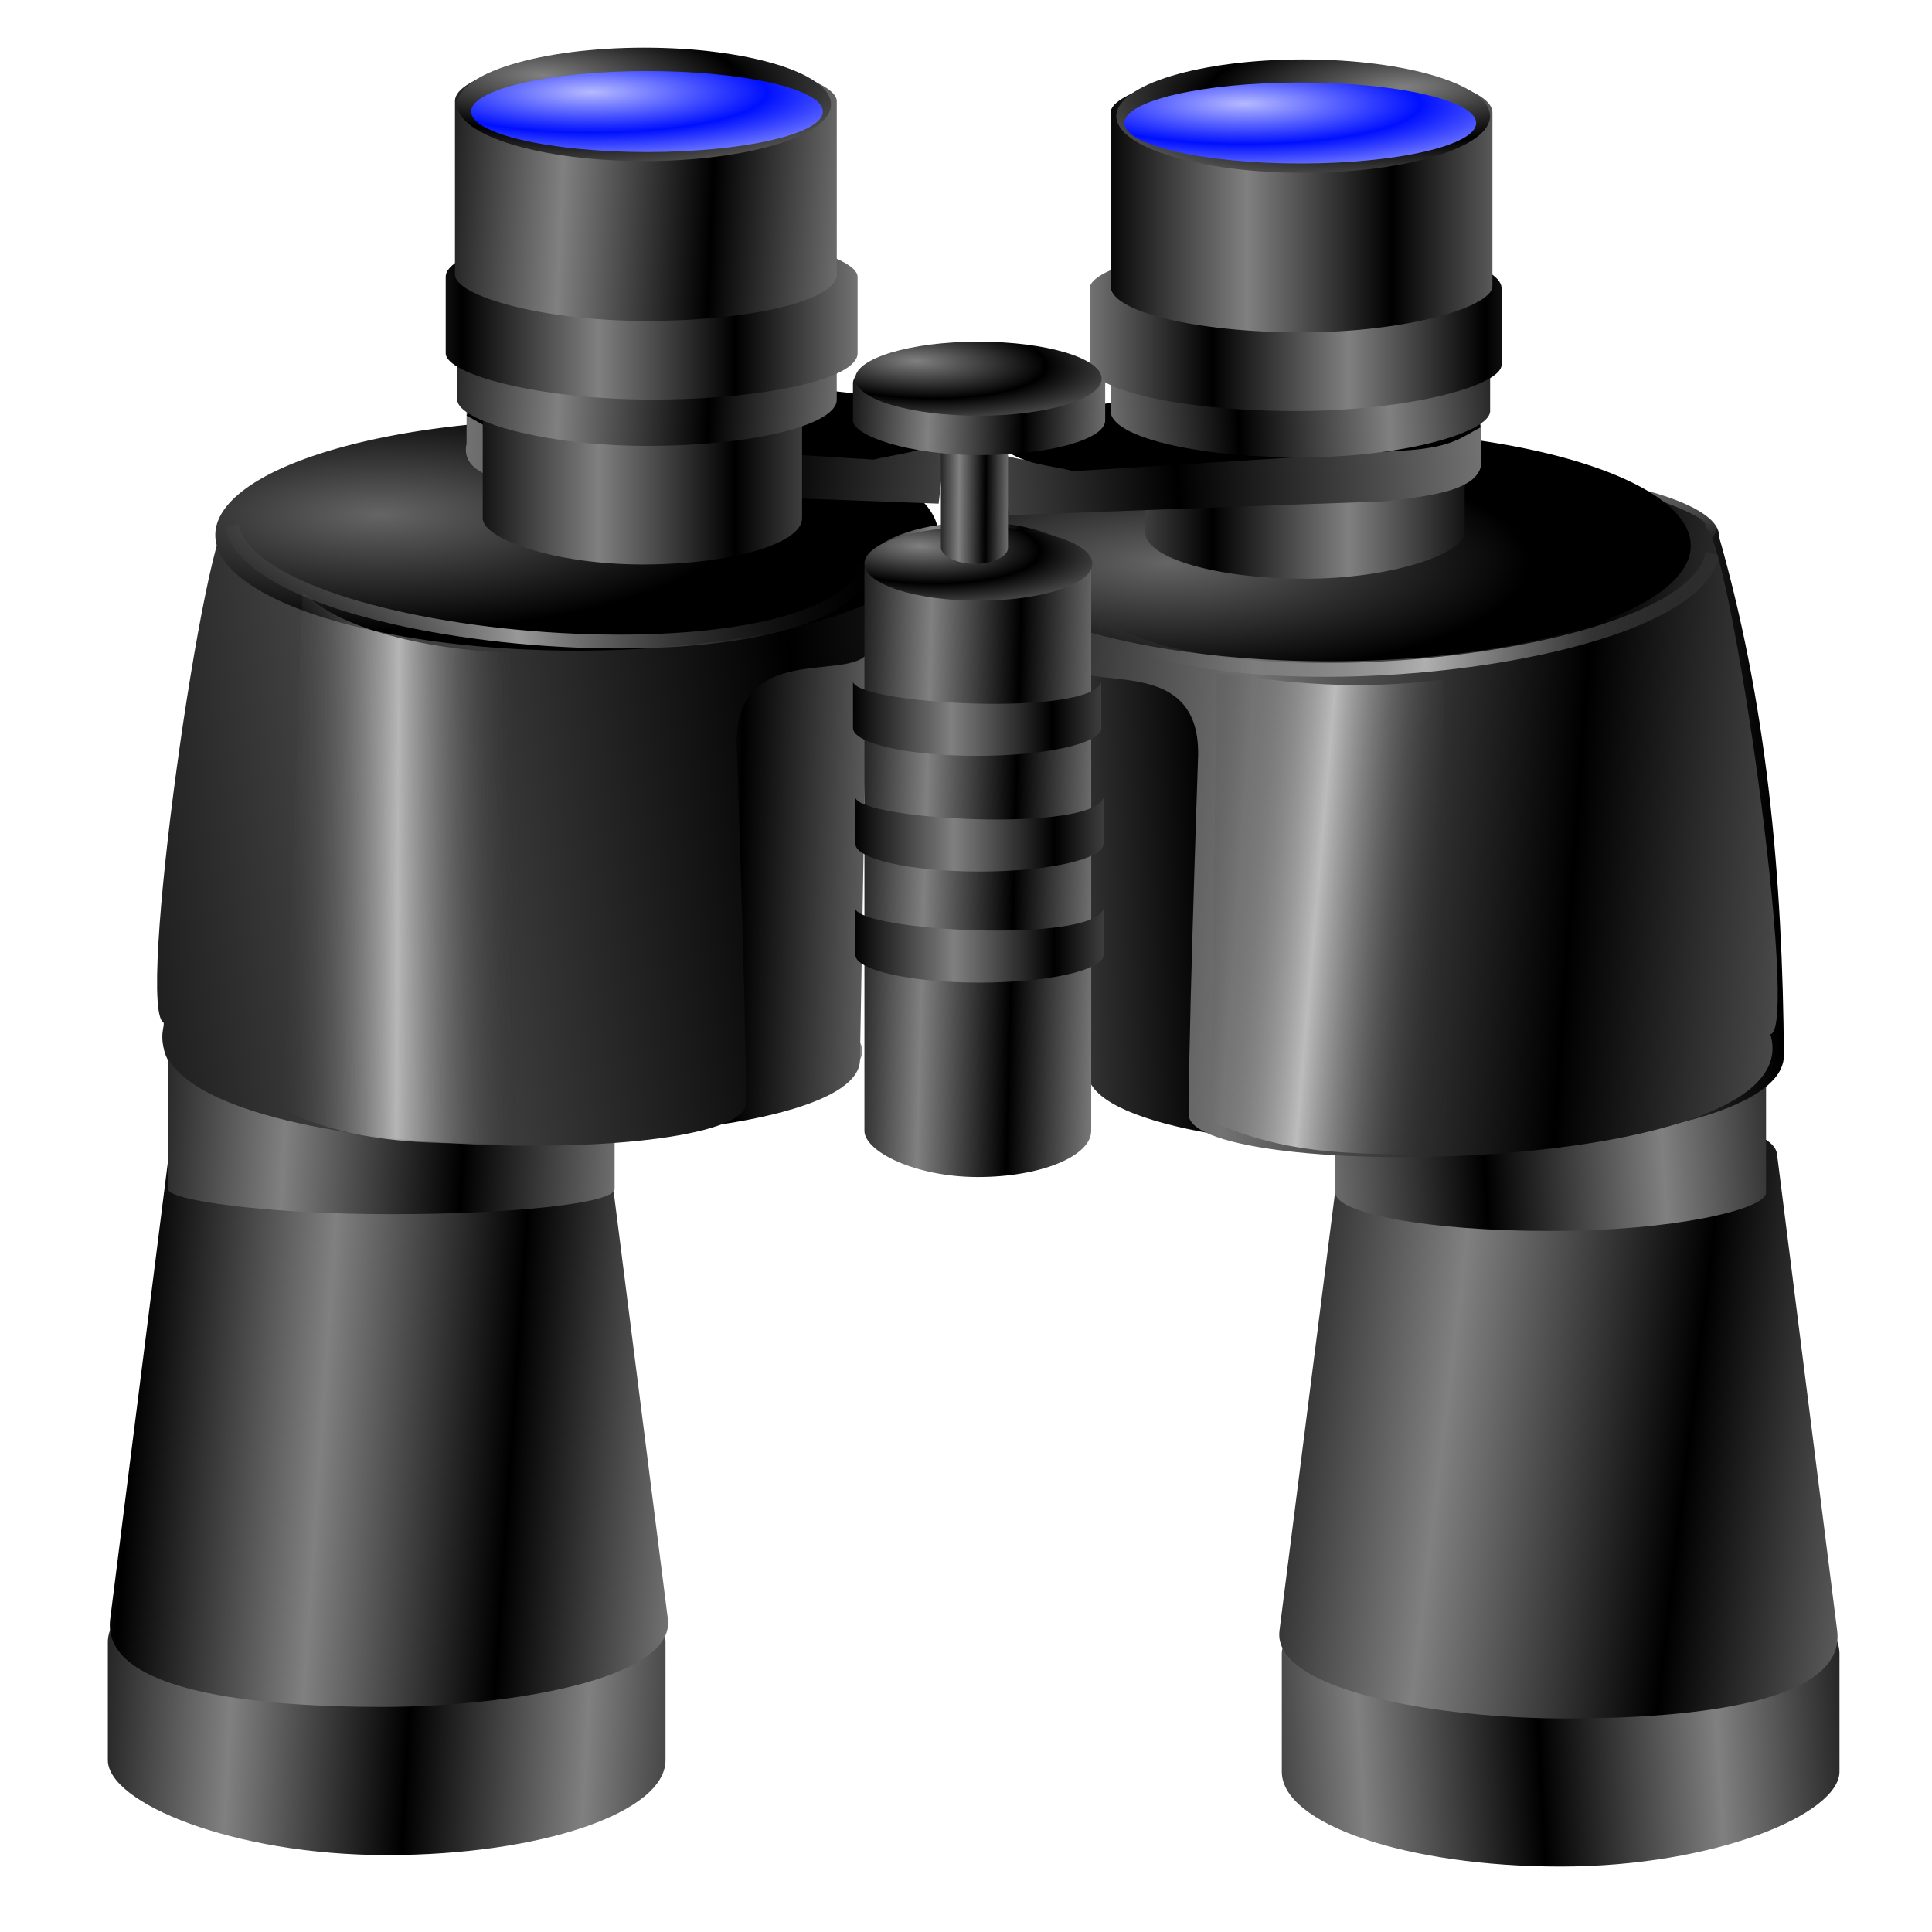 <?xml version="1.0" encoding="UTF-8" standalone="no"?>
<svg
   xmlns:dc="http://purl.org/dc/elements/1.1/"
   xmlns:cc="http://creativecommons.org/ns#"
   xmlns:rdf="http://www.w3.org/1999/02/22-rdf-syntax-ns#"
   xmlns:svg="http://www.w3.org/2000/svg"
   xmlns="http://www.w3.org/2000/svg"
   xmlns:xlink="http://www.w3.org/1999/xlink"
   xmlns:sodipodi="http://sodipodi.sourceforge.net/DTD/sodipodi-0.dtd"
   xmlns:inkscape="http://www.inkscape.org/namespaces/inkscape"
   sodipodi:docname="system-search.svg"
   inkscape:version="1.0 (4035a4f, 2020-05-01)"
   id="svg8"
   version="1.1"
   viewBox="0 0 67.469 67.469"
   height="255"
   width="255">
  <defs
     id="defs2">
    <linearGradient
       id="linearGradient931"
       inkscape:collect="always">
      <stop
         id="stop927"
         offset="0"
         style="stop-color:#656565;stop-opacity:1" />
      <stop
         id="stop929"
         offset="1"
         style="stop-color:#000000;stop-opacity:1" />
    </linearGradient>
    <linearGradient
       inkscape:collect="always"
       id="linearGradient940">
      <stop
         id="stop936"
         stop-color="#ffffff"
         stop-opacity="0.599" />
      <stop
         offset="1"
         id="stop938"
         stop-color="#202020"
         stop-opacity="0" />
    </linearGradient>
    <linearGradient
       inkscape:collect="always"
       id="linearGradient934">
      <stop
         id="stop930"
         stop-color="#000000"
         stop-opacity="1" />
      <stop
         offset="1"
         id="stop932"
         stop-color="#4c4c4c"
         stop-opacity="1" />
    </linearGradient>
    <linearGradient
       id="linearGradient967"
       inkscape:collect="always">
      <stop
         stop-opacity="1"
         stop-color="#b6baff"
         id="stop963" />
      <stop
         stop-opacity="1"
         stop-color="#0010ff"
         id="stop965"
         offset="1" />
    </linearGradient>
    <linearGradient
       id="linearGradient841"
       inkscape:collect="always">
      <stop
         stop-opacity="1"
         stop-color="#808080"
         id="stop837" />
      <stop
         stop-opacity="1"
         stop-color="#000000"
         id="stop839"
         offset="1" />
    </linearGradient>
    <linearGradient
       id="linearGradient833"
       inkscape:collect="always">
      <stop
         stop-opacity="1"
         stop-color="#000000"
         id="stop829" />
      <stop
         stop-opacity="1"
         stop-color="#727272"
         id="stop831"
         offset="1" />
    </linearGradient>
    <clipPath
       id="clipPath2059"
       clipPathUnits="userSpaceOnUse">
      <path
         stroke-miterlimit="4"
         stroke-width="0.048"
         stroke-linecap="butt"
         fill-opacity="1"
         stroke-linejoin="miter"
         stroke="none"
         fill-rule="evenodd"
         fill="#ffffff"
         stroke-opacity="1"
         stroke-dasharray="none"
         inkscape:connector-curvature="0"
         sodipodi:nodetypes="csscsscccccccs"
         id="path2061"
         d="m -10.1,231.685 c 3.559,2.506 4.832,-0.585 2.965,-3.064 -3.182,-4.225 -6.444,-9.84 -12.355,-15.913 -2.595,-2.669 -11.861,-7.808 -11.861,-7.808 0,0 -0.115,-2.188 -0.099,-3.064 0.011,-0.582 -0.566,-0.564 -0.89,-0.297 -0.782,0.645 -2.471,2.57 -2.471,2.57 l -1.68,-0.099 -1.087,-1.581 c -0.297,-0.411 -0.636,-0.346 -0.89,0 -0.545,1.85 -0.879,3.885 -3.459,3.954 l 4.448,3.954 c 7.766,1.553 15.579,5.585 20.262,14.332 0,0 4.526,5.194 7.116,7.018 z" />
    </clipPath>
    <clipPath
       clipPathUnits="userSpaceOnUse"
       id="clipPath2059-5">
      <path
         d="m -10.1,231.685 c 3.559,2.506 4.832,-0.585 2.965,-3.064 -3.182,-4.225 -6.444,-9.84 -12.355,-15.913 -2.595,-2.669 -11.861,-7.808 -11.861,-7.808 0,0 -0.115,-2.188 -0.099,-3.064 0.011,-0.582 -0.566,-0.564 -0.89,-0.297 -0.782,0.645 -2.471,2.57 -2.471,2.57 l -1.68,-0.099 -1.087,-1.581 c -0.297,-0.411 -0.636,-0.346 -0.89,0 -0.545,1.85 -0.879,3.885 -3.459,3.954 l 4.448,3.954 c 7.766,1.553 15.579,5.585 20.262,14.332 0,0 4.526,5.194 7.116,7.018 z"
         id="path2061-3"
         sodipodi:nodetypes="csscsscccccccs"
         inkscape:connector-curvature="0"
         stroke-dasharray="none"
         stroke-opacity="1"
         fill="#ffffff"
         fill-rule="evenodd"
         stroke="none"
         stroke-linejoin="miter"
         fill-opacity="1"
         stroke-linecap="butt"
         stroke-width="0.048"
         stroke-miterlimit="4" />
    </clipPath>
    <clipPath
       id="clipPath">
      <path
         d="m -515.73,435.564 v 5.838 c 0,9.743 -7.844,17.587 -17.587,17.587 h -135.051 c -9.743,0 -17.587,-7.844 -17.587,-17.587 v -5.838 z"
         id="rect5264"
         inkscape:connector-curvature="0"
         sodipodi:nodetypes="csssscc"
         fill="#1b1b1b"
         stroke="none"
         fill-opacity="0.95" />
    </clipPath>
    <clipPath
       id="clipPath2059-7"
       clipPathUnits="userSpaceOnUse">
      <path
         stroke-miterlimit="4"
         stroke-width="0.048"
         stroke-linecap="butt"
         fill-opacity="1"
         stroke-linejoin="miter"
         stroke="none"
         fill-rule="evenodd"
         fill="#ffffff"
         stroke-opacity="1"
         stroke-dasharray="none"
         inkscape:connector-curvature="0"
         sodipodi:nodetypes="csscsscccccccs"
         id="path2061-5"
         d="m -10.1,231.685 c 3.559,2.506 4.832,-0.585 2.965,-3.064 -3.182,-4.225 -6.444,-9.84 -12.355,-15.913 -2.595,-2.669 -11.861,-7.808 -11.861,-7.808 0,0 -0.115,-2.188 -0.099,-3.064 0.011,-0.582 -0.566,-0.564 -0.89,-0.297 -0.782,0.645 -2.471,2.57 -2.471,2.57 l -1.68,-0.099 -1.087,-1.581 c -0.297,-0.411 -0.636,-0.346 -0.89,0 -0.545,1.85 -0.879,3.885 -3.459,3.954 l 4.448,3.954 c 7.766,1.553 15.579,5.585 20.262,14.332 0,0 4.526,5.194 7.116,7.018 z" />
    </clipPath>
    <clipPath
       id="clipPath1162"
       clipPathUnits="userSpaceOnUse">
      <path
         id="path1164"
         d="m -65.65,239.846 c -9.358,0 -16.952,7.594 -16.952,16.952 0,9.358 7.594,16.941 16.952,16.941 0.292,0 0.579,-0.008 0.868,-0.022 2.123,-0.108 4.148,-0.606 5.995,-1.424 l 2.67,3.971 c -0.226,0.495 -0.245,0.964 -0.011,1.313 l 15.673,23.326 c 0.495,0.737 1.944,0.632 3.248,-0.245 1.304,-0.876 1.964,-2.177 1.468,-2.914 L -51.423,274.417 c -0.233,-0.347 -0.683,-0.499 -1.224,-0.478 l -2.558,-3.804 c 3.96,-3.1 6.507,-7.92 6.507,-13.337 0,-9.358 -7.594,-16.952 -16.952,-16.952 z m 0,2.581 c 7.929,0 14.371,6.442 14.371,14.371 0,7.929 -6.442,14.36 -14.371,14.36 -7.929,0 -14.349,-6.431 -14.349,-14.36 0,-0.248 -0.001,-0.489 0.011,-0.734 0.384,-7.586 6.657,-13.637 14.338,-13.637 z"
         inkscape:connector-curvature="0"
         stroke-dasharray="none"
         stroke-opacity="1"
         fill="#000000"
         stroke="none"
         stroke-linejoin="round"
         fill-opacity="0.347"
         stroke-linecap="round"
         stroke-width="0.071"
         stroke-miterlimit="4" />
    </clipPath>
    <linearGradient
       gradientTransform="matrix(1.071,0,0,1.071,25.02,-19.669)"
       spreadMethod="reflect"
       gradientUnits="userSpaceOnUse"
       y2="257.54"
       x2="5.918"
       y1="257.41"
       x1="0.849"
       id="linearGradient835"
       xlink:href="#linearGradient833"
       inkscape:collect="always" />
    <radialGradient
       spreadMethod="reflect"
       gradientUnits="userSpaceOnUse"
       gradientTransform="matrix(1.125,0.031,-0.006,0.238,27.413,188.772)"
       r="10.528"
       fy="244.36"
       fx="-11.173"
       cy="244.36"
       cx="-11.173"
       id="radialGradient843"
       xlink:href="#linearGradient841"
       inkscape:collect="always" />
    <linearGradient
       gradientTransform="matrix(1.071,0,0,1.071,2.151,-19.911)"
       spreadMethod="reflect"
       gradientUnits="userSpaceOnUse"
       y2="248.25"
       x2="21.961"
       y1="248.25"
       x1="17.509"
       id="linearGradient853"
       xlink:href="#linearGradient841"
       inkscape:collect="always" />
    <linearGradient
       spreadMethod="reflect"
       y2="248.47"
       x2="21.13"
       y1="248.25"
       x1="16.226"
       gradientTransform="matrix(1.071,0,0,1.071,2.151,-23.063)"
       gradientUnits="userSpaceOnUse"
       id="linearGradient857"
       xlink:href="#linearGradient841"
       inkscape:collect="always" />
    <linearGradient
       spreadMethod="reflect"
       y2="248.25"
       x2="21.961"
       y1="248.25"
       x1="17.509"
       gradientTransform="matrix(1.071,0,0,1.071,2.151,-25.003)"
       gradientUnits="userSpaceOnUse"
       id="linearGradient861"
       xlink:href="#linearGradient841"
       inkscape:collect="always" />
    <linearGradient
       spreadMethod="reflect"
       y2="248.47"
       x2="21.13"
       y1="248.25"
       x1="16.226"
       gradientTransform="matrix(1.071,0,0,1.071,2.151,-27.427)"
       gradientUnits="userSpaceOnUse"
       id="linearGradient865"
       xlink:href="#linearGradient841"
       inkscape:collect="always" />
    <radialGradient
       spreadMethod="reflect"
       r="10.528"
       fy="244.36"
       fx="-11.173"
       cy="244.36"
       cx="-11.173"
       gradientTransform="matrix(0.651,0.024,-0.004,0.188,27.224,186.491)"
       gradientUnits="userSpaceOnUse"
       id="radialGradient869"
       xlink:href="#linearGradient841"
       inkscape:collect="always" />
    <linearGradient
       spreadMethod="reflect"
       y2="248.47"
       x2="21.13"
       y1="248.25"
       x1="16.226"
       gradientTransform="matrix(1.272,0,0,1.071,-10.693,3.2)"
       gradientUnits="userSpaceOnUse"
       id="linearGradient873"
       xlink:href="#linearGradient841"
       inkscape:collect="always" />
    <linearGradient
       spreadMethod="reflect"
       y2="248.7"
       x2="23.04"
       y1="248.4"
       x1="17.814"
       gradientTransform="matrix(1.272,0,0,1.071,-10.936,6.271)"
       gradientUnits="userSpaceOnUse"
       id="linearGradient877"
       xlink:href="#linearGradient841"
       inkscape:collect="always" />
    <linearGradient
       spreadMethod="reflect"
       y2="248.47"
       x2="21.13"
       y1="248.25"
       x1="16.226"
       gradientTransform="matrix(1.272,0,0,1.071,-12.552,22.595)"
       gradientUnits="userSpaceOnUse"
       id="linearGradient882"
       xlink:href="#linearGradient841"
       inkscape:collect="always" />
    <linearGradient
       gradientTransform="matrix(-1.071,0,0,1.071,42.557,-19.184)"
       spreadMethod="reflect"
       gradientUnits="userSpaceOnUse"
       y2="246.74"
       x2="24.551"
       y1="247.42"
       x1="14.619"
       id="linearGradient892"
       xlink:href="#linearGradient833"
       inkscape:collect="always" />
    <radialGradient
       spreadMethod="reflect"
       gradientUnits="userSpaceOnUse"
       gradientTransform="matrix(1.122,0,0,0.258,25.433,172.35)"
       r="5.471"
       fy="234.1"
       fx="-4.264"
       cy="234.1"
       cx="-4.264"
       id="radialGradient969"
       xlink:href="#linearGradient967"
       inkscape:collect="always" />
    <linearGradient
       spreadMethod="reflect"
       y2="248.47"
       x2="21.13"
       y1="248.25"
       x1="16.226"
       gradientTransform="matrix(0.679,0,0,1.071,21.429,-22.74)"
       gradientUnits="userSpaceOnUse"
       id="linearGradient986"
       xlink:href="#linearGradient841"
       inkscape:collect="always" />
    <radialGradient
       spreadMethod="reflect"
       r="10.528"
       fy="244.36"
       fx="-11.173"
       cy="244.36"
       cx="-11.173"
       gradientTransform="matrix(0.429,0.016,-0.002,0.123,37.291,212.265)"
       gradientUnits="userSpaceOnUse"
       id="radialGradient990"
       xlink:href="#linearGradient841"
       inkscape:collect="always" />
    <linearGradient
       spreadMethod="reflect"
       y2="248.47"
       x2="21.13"
       y1="248.25"
       x1="16.226"
       gradientTransform="matrix(0.636,0,0,1.071,22.032,-8.275)"
       gradientUnits="userSpaceOnUse"
       id="linearGradient994"
       xlink:href="#linearGradient841"
       inkscape:collect="always" />
    <linearGradient
       spreadMethod="reflect"
       y2="248.25"
       x2="23.339"
       y1="248.25"
       x1="17.884"
       gradientTransform="matrix(0.645,0,0,0.645,21.702,94.1)"
       gradientUnits="userSpaceOnUse"
       id="linearGradient998"
       xlink:href="#linearGradient841"
       inkscape:collect="always" />
    <linearGradient
       spreadMethod="reflect"
       y2="248.25"
       x2="23.339"
       y1="248.25"
       x1="17.884"
       gradientTransform="matrix(0.645,0,0,0.645,21.783,98.141)"
       gradientUnits="userSpaceOnUse"
       id="linearGradient1003"
       xlink:href="#linearGradient841"
       inkscape:collect="always" />
    <linearGradient
       spreadMethod="reflect"
       y2="248.25"
       x2="23.339"
       y1="248.25"
       x1="17.884"
       gradientTransform="matrix(0.645,0,0,0.645,21.783,102.02)"
       gradientUnits="userSpaceOnUse"
       id="linearGradient1007"
       xlink:href="#linearGradient841"
       inkscape:collect="always" />
    <linearGradient
       spreadMethod="reflect"
       y2="248.47"
       x2="21.13"
       y1="248.25"
       x1="16.226"
       gradientTransform="matrix(0.188,0,0,1.071,30.444,-18.942)"
       gradientUnits="userSpaceOnUse"
       id="linearGradient1011"
       xlink:href="#linearGradient841"
       inkscape:collect="always" />
    <radialGradient
       spreadMethod="reflect"
       r="10.528"
       fy="244.36"
       fx="-11.173"
       cy="244.36"
       cx="-11.173"
       gradientTransform="matrix(0.397,0.016,-0.002,0.123,37.056,218.73)"
       gradientUnits="userSpaceOnUse"
       id="radialGradient1015"
       xlink:href="#linearGradient841"
       inkscape:collect="always" />
    <linearGradient
       spreadMethod="reflect"
       y2="248.47"
       x2="21.13"
       y1="248.25"
       x1="16.226"
       gradientTransform="matrix(1.272,0,0,1.071,-80.557,22.999)"
       gradientUnits="userSpaceOnUse"
       id="linearGradient1063"
       xlink:href="#linearGradient841"
       inkscape:collect="always" />
    <linearGradient
       spreadMethod="reflect"
       y2="253.05"
       x2="15.483"
       y1="252.38"
       x1="22.18"
       gradientTransform="matrix(-1.272,0,0,1.071,78.94,6.675)"
       gradientUnits="userSpaceOnUse"
       id="linearGradient1065"
       xlink:href="#linearGradient841"
       inkscape:collect="always" />
    <radialGradient
       spreadMethod="reflect"
       r="10.528"
       fy="244.36"
       fx="-11.173"
       cy="244.36"
       cx="-11.173"
       gradientTransform="matrix(1.125,0.031,-0.006,0.238,-40.592,189.176)"
       gradientUnits="userSpaceOnUse"
       id="radialGradient1067"
       xlink:href="#linearGradient841"
       inkscape:collect="always" />
    <linearGradient
       spreadMethod="reflect"
       y2="248.47"
       x2="21.13"
       y1="248.25"
       x1="16.226"
       gradientTransform="matrix(1.272,0,0,1.071,-78.698,3.604)"
       gradientUnits="userSpaceOnUse"
       id="linearGradient1069"
       xlink:href="#linearGradient841"
       inkscape:collect="always" />
    <linearGradient
       spreadMethod="reflect"
       y2="248.25"
       x2="21.961"
       y1="248.25"
       x1="17.509"
       gradientTransform="matrix(1.071,0,0,1.071,-65.854,-19.507)"
       gradientUnits="userSpaceOnUse"
       id="linearGradient1071"
       xlink:href="#linearGradient841"
       inkscape:collect="always" />
    <linearGradient
       spreadMethod="reflect"
       y2="246.74"
       x2="24.551"
       y1="247.42"
       x1="14.619"
       gradientTransform="matrix(1.071,0,0,1.071,25.448,-18.78)"
       gradientUnits="userSpaceOnUse"
       id="linearGradient1073"
       xlink:href="#linearGradient833"
       inkscape:collect="always" />
    <linearGradient
       spreadMethod="reflect"
       y2="248.47"
       x2="21.13"
       y1="248.25"
       x1="16.226"
       gradientTransform="matrix(1.071,0,0,1.071,-65.854,-22.659)"
       gradientUnits="userSpaceOnUse"
       id="linearGradient1075"
       xlink:href="#linearGradient841"
       inkscape:collect="always" />
    <linearGradient
       spreadMethod="reflect"
       y2="248.25"
       x2="21.961"
       y1="248.25"
       x1="17.509"
       gradientTransform="matrix(1.071,0,0,1.071,-65.854,-24.598)"
       gradientUnits="userSpaceOnUse"
       id="linearGradient1077"
       xlink:href="#linearGradient841"
       inkscape:collect="always" />
    <linearGradient
       spreadMethod="reflect"
       y2="249.05"
       x2="16.1"
       y1="249.05"
       x1="20.822"
       gradientTransform="matrix(1.071,0,0,1.071,-65.854,-27.023)"
       gradientUnits="userSpaceOnUse"
       id="linearGradient1079"
       xlink:href="#linearGradient841"
       inkscape:collect="always" />
    <radialGradient
       spreadMethod="reflect"
       r="10.528"
       fy="244.36"
       fx="-11.173"
       cy="244.36"
       cx="-11.173"
       gradientTransform="matrix(0.651,0.024,-0.004,0.188,-40.78,186.895)"
       gradientUnits="userSpaceOnUse"
       id="radialGradient1081"
       xlink:href="#linearGradient841"
       inkscape:collect="always" />
    <radialGradient
       spreadMethod="reflect"
       r="5.471"
       fy="234.1"
       fx="-4.264"
       cy="234.1"
       cx="-4.264"
       gradientTransform="matrix(1.122,0,0,0.258,48.246,172.754)"
       gradientUnits="userSpaceOnUse"
       id="radialGradient1083"
       xlink:href="#linearGradient967"
       inkscape:collect="always" />
    <linearGradient
       spreadMethod="reflect"
       y2="257.11"
       x2="-8.387"
       y1="257.41"
       x1="0.849"
       gradientTransform="matrix(-1.071,0,0,1.071,42.985,-19.265)"
       gradientUnits="userSpaceOnUse"
       id="linearGradient1085"
       xlink:href="#linearGradient833"
       inkscape:collect="always" />
    <linearGradient
       gradientTransform="matrix(1.071,0,0,1.071,-40.84,-20.316)"
       spreadMethod="reflect"
       gradientUnits="userSpaceOnUse"
       y2="261.5"
       x2="55.25"
       y1="261.48"
       x1="51.1"
       id="linearGradient1129"
       xlink:href="#linearGradient940"
       inkscape:collect="always" />
    <linearGradient
       gradientTransform="matrix(1.071,0,0,1.071,-8.451,-19.944)"
       spreadMethod="reflect"
       y2="261.5"
       x2="55.25"
       y1="261.13"
       x1="50.931"
       gradientUnits="userSpaceOnUse"
       id="linearGradient1133"
       xlink:href="#linearGradient940"
       inkscape:collect="always" />
    <linearGradient
       gradientTransform="matrix(1.071,0,0,1.071,-40.84,-20.316)"
       spreadMethod="reflect"
       gradientUnits="userSpaceOnUse"
       y2="252.45"
       x2="66.64"
       y1="253.75"
       x1="55.01"
       id="linearGradient1141"
       xlink:href="#linearGradient940"
       inkscape:collect="always" />
    <linearGradient
       gradientTransform="matrix(-1.071,0,0,1.071,108.735,-19.325)"
       spreadMethod="reflect"
       y2="252.45"
       x2="66.64"
       y1="253.75"
       x1="55.01"
       gradientUnits="userSpaceOnUse"
       id="linearGradient1145"
       xlink:href="#linearGradient940"
       inkscape:collect="always" />
    <filter
       color-interpolation-filters="sRGB"
       height="1.023"
       y="-0.012"
       width="1.025"
       x="-0.012"
       id="filter1093"
       inkscape:collect="always">
      <feGaussianBlur
         id="feGaussianBlur1095"
         stdDeviation="0.321"
         inkscape:collect="always" />
    </filter>
    <linearGradient
       gradientTransform="translate(0.928,0.836)"
       spreadMethod="reflect"
       gradientUnits="userSpaceOnUse"
       y2="260.94"
       x2="12.93"
       y1="259.37"
       x1="27.487"
       id="linearGradient928"
       xlink:href="#linearGradient934"
       inkscape:collect="always" />
    <linearGradient
       gradientTransform="translate(0.928,0.836)"
       spreadMethod="reflect"
       gradientUnits="userSpaceOnUse"
       y2="259.917"
       x2="42.308"
       y1="260.75"
       x1="53.895"
       id="linearGradient948"
       xlink:href="#linearGradient833"
       inkscape:collect="always" />
    <radialGradient
       gradientUnits="userSpaceOnUse"
       gradientTransform="matrix(1,0,0,0.32,0.928,169.09)"
       r="12.626"
       fy="245.057"
       fx="12.347"
       cy="245.057"
       cx="12.347"
       id="radialGradient933"
       xlink:href="#linearGradient931"
       inkscape:collect="always" />
    <radialGradient
       r="12.626"
       fy="249.12"
       fx="13.554"
       cy="249.12"
       cx="13.554"
       gradientTransform="matrix(1,0,0,0.32,27.201,169.461)"
       gradientUnits="userSpaceOnUse"
       id="radialGradient937"
       xlink:href="#linearGradient931"
       inkscape:collect="always" />
  </defs>
  <sodipodi:namedview
     inkscape:document-rotation="0"
     showguides="false"
     units="px"
     inkscape:window-maximized="1"
     inkscape:window-y="0"
     inkscape:window-x="0"
     inkscape:window-height="1056"
     inkscape:window-width="1920"
     inkscape:snap-global="false"
     inkscape:snap-nodes="false"
     inkscape:object-nodes="false"
     inkscape:snap-others="false"
     inkscape:snap-grids="false"
     inkscape:snap-to-guides="false"
     showgrid="false"
     inkscape:current-layer="layer1"
     inkscape:document-units="px"
     inkscape:cy="127.5"
     inkscape:cx="127.5"
     inkscape:zoom="2.85"
     inkscape:pageshadow="2"
     inkscape:pageopacity="0"
     borderopacity="1.0"
     bordercolor="#666666"
     pagecolor="#ff0000"
     id="base" />
  <g
     transform="translate(0,-229.531)"
     id="layer1"
     inkscape:groupmode="layer"
     inkscape:label="Layer 1">
    <g
       style="fill:#ffffff;fill-opacity:0.257"
       filter="url(#filter1093)"
       transform="matrix(1.014,0,0,1.005,69.226,0.359)"
       id="g1091">
      <path
         style="fill:#ffffff;fill-opacity:0.257"
         stroke-miterlimit="4"
         stroke-dashoffset="0"
         stroke-width="0.002"
         stroke-linecap="round"
         fill-opacity="0.257"
         stroke-linejoin="round"
         stroke="none"
         fill-rule="evenodd"
         fill="#000000"
         paint-order="normal"
         stroke-opacity="1"
         stroke-dasharray="none"
         opacity="1"
         d="m -46.511,228.801 a 6.767,2.053 0 0 0 -6.084,1.16 c -0.487,0.23 -0.767,0.49 -0.767,0.767 v 5.869 c 0,0 -5.28e-4,5.4e-4 -5.28e-4,5.4e-4 -0.217,0.158 -0.334,0.326 -0.334,0.5 v 2.765 c 0,0.194 0.152,0.379 0.419,0.552 v 1.124 c 0,0.181 0.12,0.355 0.337,0.519 v 0.064 c -4.91e-4,0.001 -0.001,0.002 -0.002,0.004 5.96e-4,2.9e-4 9.92e-4,7.5e-4 0.002,0.001 v 1.005 c -0.035,0.158 -0.033,0.3 -5.29e-4,0.427 a 11.69,2.598 0 0 0 -0.363,0.025 c -1.087,-0.167 -2.916,0.148 -4.576,0.589 a 11.69,2.598 0 0 0 -3.05,1.052 c -0.452,0.22 -0.693,0.405 -0.574,0.504 -0.898,0.18 -3.434,17.958 -2.402,18.378 -6.13e-4,0.044 -0.002,0.087 -0.002,0.131 -0.067,0.279 -0.065,0.544 0.004,0.793 0.031,0.203 0.116,0.395 0.25,0.578 a 12.612,2.803 0 0 0 0.003,0.004 c 0.006,0.008 0.012,0.017 0.019,0.025 -0.077,0.094 -0.12,0.19 -0.12,0.288 v 3.181 l -2.095,16.596 c -0.018,0.14 -0.015,0.272 0,0.401 -0.053,0.143 -0.084,0.289 -0.084,0.437 v 4.274 c 0,1.903 4.503,3.435 10.098,3.435 5.594,0 10.098,-1.532 10.098,-3.435 v -4.274 c 0,-0.072 -0.008,-0.143 -0.021,-0.213 0.093,-0.196 0.133,-0.404 0.105,-0.625 l -2.038,-16.065 c 0.071,-0.09 0.11,-0.182 0.11,-0.276 v -0.9 c 1.65,-0.122 3.018,-0.351 3.86,-0.672 2.899,-0.447 4.948,-1.212 5.023,-2.283 l 10e-4,-0.064 a 12.612,2.803 0 0 0 0.083,-0.309 12.612,2.803 0 0 0 -0.073,-0.273 l 0.05,-2.896 c 0.032,0.022 0.067,0.044 0.106,0.065 v 5.99 c 0,0.929 1.831,1.676 4.106,1.676 2.275,0 4.107,-0.748 4.107,-1.676 v -1.675 c 0.459,0.766 2.014,1.345 4.139,1.735 0.858,0.416 2.549,0.695 4.602,0.819 v 0.88 c 0,0.094 0.039,0.187 0.11,0.277 l -2.038,16.065 c -0.028,0.22 0.012,0.428 0.105,0.625 -0.013,0.071 -0.021,0.142 -0.021,0.213 v 4.274 c 0,1.903 4.504,3.436 10.098,3.436 5.594,0 10.098,-1.532 10.098,-3.436 v -4.274 c 0,-0.148 -0.03,-0.294 -0.084,-0.438 0.015,-0.128 0.017,-0.26 -5.4e-4,-0.4 l -2.095,-16.596 v -3.181 c 0,-0.098 -0.043,-0.194 -0.12,-0.288 0.007,-0.009 0.013,-0.018 0.02,-0.028 a 12.612,2.803 0 0 0 0,-5.3e-4 c 0.16,-0.217 0.254,-0.446 0.267,-0.69 -0.045,-6.367 -0.59,-12.672 -2.351,-18.825 a 11.69,2.598 0 0 0 0.005,-0.031 11.69,2.598 0 0 0 -5.205,-2.159 c -1.274,-0.28 -2.533,-0.445 -3.391,-0.346 a 11.69,2.598 0 0 0 -0.037,-0.002 c 0.032,-0.127 0.035,-0.268 0,-0.427 v -1.005 c 3.8e-4,-1.8e-4 7e-4,-3.4e-4 10e-4,-5.3e-4 -3.5e-4,-8.9e-4 -7.2e-4,-0.002 -10e-4,-0.003 v -0.066 c 0.216,-0.163 0.336,-0.337 0.336,-0.518 v -1.124 c 0.267,-0.173 0.419,-0.358 0.419,-0.552 v -2.765 c 0,-0.174 -0.117,-0.342 -0.335,-0.5 v -5.869 c 0,-0.278 -0.28,-0.538 -0.769,-0.768 a 6.767,2.053 0 0 0 -6.082,-1.159 6.767,2.053 0 0 0 -5.751,0.974 c -0.771,0.271 -1.225,0.599 -1.225,0.954 v 5.636 c -0.478,0.221 -0.754,0.469 -0.754,0.733 v 2.694 a 4.462,1.341 0 0 0 -4.028,-0.766 4.462,1.341 0 0 0 -4.447,1.247 c -0.064,0.084 -0.099,0.171 -0.099,0.261 v 0.363 c -0.196,-0.022 -0.357,-0.04 -0.587,-0.066 v -0.653 c 0.479,-0.221 0.755,-0.469 0.755,-0.733 v -2.765 c 0,-0.264 -0.276,-0.512 -0.755,-0.733 v -5.636 c 0,-0.355 -0.454,-0.684 -1.227,-0.954 a 6.767,2.053 0 0 0 -5.749,-0.973 z m 16.691,12.116 c 0.061,0.033 0.13,0.066 0.2,0.098 v 0.653 c -0.076,0.009 -0.121,0.013 -0.194,0.022 v -0.737 c 0,-0.012 -0.005,-0.024 -0.006,-0.035 z m -3.415,2.589 c 0,0 5.32e-4,5.2e-4 5.32e-4,5.2e-4 0.166,0.093 0.333,0.161 0.5,0.22 -0.248,-0.045 -0.45,-0.089 -0.599,-0.13 v -0.083 c 0.034,-0.002 0.065,-0.006 0.098,-0.008 z m -2.529,1.088 v 1.479 c -0.957,0.134 -1.751,0.407 -2.239,0.762 a 4.127,1.341 0 0 0 -0.328,0.245 v -0.641 a 11.69,2.598 0 0 0 0.137,-0.374 11.69,2.598 0 0 0 -0.345,-0.614 c -0.039,-0.084 -0.082,-0.165 -0.131,-0.243 0.778,0.029 2.824,0.104 2.824,0.104 0,0 0.039,-0.338 0.083,-0.716 z m 2.43,0.924 c 0.005,0.043 0.024,0.211 0.024,0.211 0,0 2.149,-0.079 3.029,-0.112 a 11.69,2.598 0 0 0 -0.572,0.536 l -0.323,0.048 -0.009,0.425 c -0.535,-0.28 -1.284,-0.488 -2.149,-0.585 z m -5.196,10.336 v 0.35 c -0.002,-7.7e-4 -0.004,-10e-4 -0.006,-0.002 z m -0.037,2.131 c 0.013,0.007 0.023,0.015 0.037,0.023 v 2.219 c -0.025,-0.01 -0.053,-0.021 -0.076,-0.031 z"
         id="rect915"
         inkscape:connector-curvature="0" />
      <path
         style="fill:#ffffff;fill-opacity:0.257"
         stroke-miterlimit="4"
         stroke-dashoffset="0"
         stroke-width="0.002"
         stroke-linecap="round"
         fill-opacity="0.257"
         stroke-linejoin="round"
         stroke="none"
         fill-rule="evenodd"
         fill="#000000"
         paint-order="normal"
         stroke-opacity="1"
         stroke-dasharray="none"
         opacity="1"
         d="m -47.176,229.076 c -1.983,0.181 -4.477,0.16 -5.924,1.672 -0.068,2.01 0.132,4.078 -0.094,6.053 -0.366,0.885 -0.536,2.587 0.074,3.402 -0.095,1.149 0.679,1.986 0.418,3.158 -0.38,0.989 -2.019,0.172 -2.896,0.592 -1.915,0.388 -4.172,0.741 -5.7,1.802 -0.125,0.133 -0.661,1.742 -0.767,2.543 -0.927,5.013 -1.826,10.094 -1.782,15.215 0.211,0.745 0.18,1.516 0.438,2.266 -0.052,5.319 -1.108,10.647 -1.675,15.961 -0.423,3.181 -0.904,6.46 -0.42,9.631 2.039,2.201 5.404,2.283 8.181,2.575 3.661,0.052 7.691,0.038 10.802,-2.145 1.125,-1.342 0.241,-3.364 0.521,-4.973 0.091,-3.504 -0.824,-7.045 -1.115,-10.563 -0.213,-2.604 -0.931,-5.215 -0.729,-7.803 1.252,-0.611 2.96,-0.407 4.341,-0.977 1.578,-0.43 4.145,-0.419 4.618,-2.341 -0.256,-0.837 0.015,-4.73 0.619,-2.584 0.094,1.92 -0.183,3.922 0.127,5.795 1.86,1.449 4.639,1.318 6.76,0.5 1.538,-0.215 0.075,-2.797 1.365,-2.533 1.661,1.38 4.001,1.458 6.002,2.06 1.025,0.341 3.144,-0.302 2.717,1.444 -0.377,5.492 -1.412,11.054 -1.939,16.576 0.378,1.785 -0.342,3.823 0.342,5.529 2.329,2.171 5.822,2.242 8.815,2.462 3.422,-0.034 7.18,-0.102 10.069,-2.174 1.126,-1.341 0.24,-3.365 0.521,-4.973 -0.559,-6.348 -1.806,-12.674 -2.178,-19.042 -0.021,-1.212 -0.094,-2.279 0.157,-3.413 -0.089,-6.29 -0.622,-12.664 -2.508,-18.647 -2.249,-1.461 -5.113,-1.653 -7.726,-1.926 -1.141,0.214 -0.881,-1.729 -0.399,-2.289 0.048,-1.388 0.718,-2.543 0.42,-4.061 -0.639,-1.955 -0.216,-4.274 -0.336,-6.407 -0.088,-1.175 -1.839,-1.26 -2.725,-1.6 -3.448,-0.569 -7.353,-0.728 -10.465,1.086 -0.361,1.943 0.162,4.137 -0.248,6.068 -1.527,0.503 0.184,2.787 -1.012,3.426 -2.398,-1.019 -5.317,-1.004 -7.732,-0.039 -0.368,0.752 -1.463,1.945 -1.561,0.318 1.061,-0.706 0.744,-2.065 0.754,-3.27 -0.481,-0.963 -1.113,-1.841 -0.754,-3.202 -0.276,-1.23 0.537,-2.958 -0.363,-3.915 -2.146,-1.119 -4.634,-1.302 -7.014,-1.258 z m 17.672,11.701 c 0.821,2.418 -1.747,0.134 0,0 z m -3.469,2.727 c 0.865,0.027 -1.332,0.438 -0.092,-0.084 z M -35.5,244.594 c 0.334,1.258 -0.242,1.967 -1.451,2.021 -0.783,0.526 -2.127,0.937 -1.515,-0.509 -1.274,-1.605 1.403,-1.075 2.385,-1.068 -0.036,-0.534 0.114,-0.515 0.582,-0.443 z m 5.379,1.234 c -0.786,0.929 -1.445,1.121 -2.625,0.568 -1.995,-0.475 0.147,-1.375 1.279,-0.999 0.509,0.101 1.332,-0.402 1.346,0.431 z m -8.145,10.025 c 0.079,1.515 -1.345,-0.34 0,0 z m -0.131,1.926 c 0.732,1.167 -0.544,4.131 -0.454,1.354 0.118,-0.487 -0.294,-1.314 0.454,-1.354 z"
         id="path1075"
         inkscape:connector-curvature="0" />
      <path
         style="fill:#ffffff;fill-opacity:0.257"
         stroke-miterlimit="4"
         stroke-dashoffset="0"
         stroke-width="0.002"
         stroke-linecap="round"
         fill-opacity="0.257"
         stroke-linejoin="round"
         stroke="none"
         fill-rule="evenodd"
         fill="#000000"
         paint-order="normal"
         stroke-opacity="1"
         stroke-dasharray="none"
         opacity="1"
         d="m -47.154,229.34 c -1.925,0.203 -4.181,0.098 -5.684,1.527 -8.23e-4,2.572 0.154,5.162 -0.42,7.676 0.067,1.668 1.063,3.238 0.791,4.941 -0.83,1.307 -2.658,0.172 -3.857,0.884 -1.638,0.428 -3.716,0.534 -4.888,1.829 -1.342,4.874 -1.982,9.942 -2.327,14.986 -0.293,2.569 0.755,5.036 0.268,7.61 -0.472,6.964 -2.153,13.796 -2.148,20.777 -0.282,1.658 1.04,2.715 2.498,3.159 4.188,1.238 8.907,1.3 13.184,0.29 1.568,-0.486 3.829,-1.231 3.539,-3.281 -0.121,-3.247 -0.036,-6.51 -0.711,-9.721 -0.376,-3.856 -1.267,-7.687 -1.199,-11.57 1.432,-1.056 3.535,-0.644 5.176,-1.365 1.443,-0.247 4.093,-0.585 3.701,-2.632 0.099,-0.87 -0.277,-2.4 0.698,-2.782 1.106,1.059 0.297,2.959 0.508,4.342 0.024,1.058 -0.221,2.509 1.131,2.76 1.884,0.726 4.147,0.485 5.877,-0.391 0.342,-0.719 -0.256,-2.684 1.164,-2.266 1.932,1.442 4.468,1.618 6.777,2.129 1.164,-0.212 2.569,0.544 2.021,1.893 -0.327,5.64 -1.642,11.227 -1.829,16.839 0.315,1.778 -0.878,4.347 1.052,5.452 3.677,2.032 8.131,1.782 12.188,1.488 2.032,-0.33 4.367,-0.683 5.724,-2.33 0.525,-1.825 0.016,-3.786 0.036,-5.652 -0.586,-6.856 -2.269,-13.678 -1.985,-20.595 0.162,-6.397 -0.515,-12.884 -2.371,-19.019 -2.428,-1.591 -5.485,-1.456 -8.186,-1.992 -1.022,-1.287 0.369,-2.825 0.323,-4.234 0.563,-2.054 -0.596,-4.067 -0.226,-6.159 -0.025,-1.25 0.506,-3.298 -1.307,-3.474 -3.691,-0.956 -7.907,-1.206 -11.371,0.658 -0.395,2.018 0.369,4.236 -0.393,6.145 -1.306,0.629 0.532,3.085 -1.205,3.426 -2.35,-0.981 -5.059,-0.984 -7.451,-0.07 -0.231,0.877 -1.811,1.828 -1.979,0.404 0.223,-0.816 1.027,-1.611 0.752,-2.645 -0.023,-1.48 -1.3,-2.777 -0.82,-4.344 -0.143,-1.277 0.762,-3.44 -0.975,-3.828 -1.936,-0.775 -4.004,-0.894 -6.078,-0.865 z M -29.25,240.705 c 0.568,0.715 -0.133,2.071 -0.908,1.09 -0.671,-0.644 0.216,-1.666 0.908,-1.09 z m -3.637,2.52 c 1.307,0.598 -1.505,1.162 -0.609,0.111 0.214,-0.101 0.358,-0.237 0.609,-0.111 z m -2.873,1.07 c 1.34,0.424 0.374,2.718 -0.951,2.566 -0.632,0.386 -2.299,0.992 -2.156,-0.359 0.088,-0.566 -0.644,-1.626 0.482,-1.762 0.845,-0.266 1.917,0.402 2.398,-0.43 0.074,-0.019 0.151,-0.02 0.227,-0.016 z m 3.588,0.75 c 0.746,0.221 2.565,-0.412 2.244,0.963 -0.846,1.404 -3.116,1.114 -3.898,-0.076 0.082,-0.725 1.079,-0.839 1.654,-0.887 z m -6.268,10.51 c 1.162,0.244 -0.161,1.901 -0.607,0.74 -0.225,-0.418 0.162,-0.84 0.607,-0.74 z m 0.281,2.109 c 0.398,0.854 0.431,2.48 -0.545,2.881 -0.731,-0.577 -0.392,-1.919 -0.291,-2.738 0.175,-0.254 0.593,-0.413 0.836,-0.143 z"
         id="path1079"
         inkscape:connector-curvature="0" />
      <path
         style="fill:#ffffff;fill-opacity:0.257"
         stroke-miterlimit="4"
         stroke-dashoffset="0"
         stroke-width="0.002"
         stroke-linecap="round"
         fill-opacity="0.257"
         stroke-linejoin="round"
         stroke="none"
         fill-rule="evenodd"
         fill="#000000"
         paint-order="normal"
         stroke-opacity="1"
         stroke-dasharray="none"
         opacity="1"
         d="m -47.131,229.604 c -1.841,0.207 -3.963,0.071 -5.441,1.385 0.137,2.716 -0.105,5.45 -0.361,8.123 0.146,1.599 1.539,3.619 0.246,4.986 -1.307,0.697 -2.888,-0.074 -4.213,0.678 -1.589,0.408 -4.219,0.495 -4.362,2.663 -1.201,5.211 -2.045,10.54 -1.997,15.891 0.921,5.019 -0.33,10.118 -0.894,15.128 -0.529,4.019 -1.154,8.096 -0.948,12.154 1.132,2.384 4.29,2.244 6.523,2.701 3.736,0.27 7.801,0.272 11.166,-1.57 1.773,-1.25 0.606,-3.7 0.856,-5.492 -0.126,-5.987 -1.82,-11.803 -1.815,-17.803 1.445,-1.465 3.858,-0.869 5.655,-1.671 1.469,-0.122 3.717,-0.781 3.239,-2.691 -0.031,-0.902 -0.162,-2.696 1.141,-2.594 1.342,1.624 0.212,3.871 0.586,5.764 0.128,1.76 2.505,1.635 3.824,1.656 1.049,-0.222 3.074,-0.152 2.789,-1.697 -0.222,-1.045 0.986,-1.974 1.803,-1.062 2.235,1.383 5.112,1.5 7.674,2.004 1.763,0.808 0.56,2.945 0.676,4.384 -0.608,5.562 -1.697,11.07 -1.674,16.671 -0.318,1.457 0.29,3.114 1.888,3.438 4.234,1.694 9.035,1.39 13.415,0.56 1.565,-0.378 3.744,-1.283 3.401,-3.302 -0.174,-8.896 -2.755,-17.621 -2.158,-26.568 -0.015,-5.698 -0.721,-11.393 -2.353,-16.847 -2.451,-1.59 -5.468,-1.271 -8.18,-2.018 -1.151,-1.761 0.635,-3.662 0.436,-5.549 -0.224,-2.201 -0.639,-4.381 -0.328,-6.602 0.139,-2.059 -2.419,-1.744 -3.791,-2.137 -2.834,-0.41 -5.861,-0.243 -8.438,1.107 -0.379,2.239 0.621,4.863 -0.865,6.76 0.343,0.672 -0.375,2.114 0.35,2.314 1.276,0.631 -0.076,2.995 -1.078,1.598 -0.336,-0.815 -0.385,-1.351 -1.48,-1.42 -1.961,-0.517 -4.223,-0.49 -6.04,0.358 -0.328,1.15 -2.483,1.652 -2.404,0.029 0.829,-1.325 1.039,-2.92 0.263,-4.321 -1.075,-1.837 0.301,-4.006 -0.529,-5.839 -1.935,-1.08 -4.375,-1.18 -6.582,-1.17 z m 14.121,13.311 c 1.472,0.224 0.248,1.793 -0.699,1.17 -0.616,-0.434 0.132,-1.245 0.699,-1.17 z m -2.746,1.117 c 1.862,0.632 0.478,3.325 -1.109,3.213 -0.844,0.618 -2.595,0.475 -2.264,-0.932 -0.391,-0.814 -0.083,-2.035 1.068,-1.896 0.931,0.128 1.568,0.095 2.305,-0.385 z m 3.637,0.754 c 0.938,0.035 2.922,-0.18 2.406,1.377 -0.893,1.595 -3.996,1.322 -4.334,-0.455 0.266,-0.768 1.234,-0.883 1.928,-0.922 z m -6.299,10.506 c 1.573,0.179 0.085,2.596 -0.771,1.309 -0.471,-0.577 0.028,-1.469 0.771,-1.309 z m 0.082,1.982 c 1.122,0.65 0.974,3.425 -0.549,3.465 -0.809,-0.845 -0.734,-2.618 0.037,-3.391 0.159,-0.072 0.339,-0.11 0.512,-0.074 z"
         id="path1083"
         inkscape:connector-curvature="0" />
    </g>
    <g
       id="g997">
      <rect
         id="rect880"
         width="19.475"
         height="10.748"
         x="3.766"
         y="283.566"
         ry="3.313"
         rx="9.738"
         opacity="1"
         stroke-dasharray="none"
         stroke-opacity="1"
         paint-order="normal"
         fill="url(#linearGradient882)"
         fill-rule="evenodd"
         stroke="none"
         stroke-linejoin="round"
         fill-opacity="1"
         stroke-linecap="round"
         stroke-width="0.003"
         stroke-dashoffset="0"
         stroke-miterlimit="4"
         style="fill:url(#linearGradient882)" />
      <path
         d="m 13.343,267.887 c 4.365,0 7.766,0.728 7.879,1.616 l 2.101,16.566 c 0.268,2.111 -5.615,3.071 -9.98,3.071 -4.365,0 -9.817,-0.522 -9.495,-3.071 l 2.101,-16.647 c 0.112,-0.888 3.029,-1.535 7.394,-1.535 z"
         id="rect875"
         inkscape:connector-curvature="0"
         sodipodi:nodetypes="sssssss"
         opacity="1"
         stroke-dasharray="none"
         stroke-opacity="1"
         paint-order="normal"
         fill="url(#linearGradient877)"
         fill-rule="evenodd"
         stroke="none"
         stroke-linejoin="round"
         fill-opacity="1"
         stroke-linecap="round"
         stroke-width="0.003"
         stroke-dashoffset="0"
         stroke-miterlimit="4"
         style="fill:url(#linearGradient877)" />
      <ellipse
         id="path823"
         cx="19.242"
         cy="247.846"
         rx="11.273"
         ry="2.505"
         opacity="1"
         stroke-dasharray="none"
         stroke-opacity="1"
         fill="url(#radialGradient843)"
         fill-rule="evenodd"
         stroke="none"
         stroke-linejoin="round"
         fill-opacity="1"
         stroke-linecap="round"
         stroke-width="0.003"
         stroke-dashoffset="0"
         stroke-miterlimit="4"
         style="fill:url(#radialGradient843)" />
      <ellipse
         ry="2.703"
         rx="12.162"
         cy="266.236"
         cx="17.948"
         id="ellipse825"
         opacity="1"
         stroke-dasharray="none"
         stroke-opacity="1"
         fill="#000000"
         fill-rule="evenodd"
         stroke="none"
         stroke-linejoin="round"
         fill-opacity="0.5"
         stroke-linecap="round"
         stroke-width="0.003"
         stroke-dashoffset="0"
         stroke-miterlimit="4" />
      <rect
         rx="7.758"
         ry="0.873"
         y="265.386"
         x="5.867"
         height="6.546"
         width="15.596"
         id="rect871"
         stroke-miterlimit="4"
         style="opacity:1;fill:url(#linearGradient873);fill-opacity:1;fill-rule:evenodd;stroke:none;stroke-width:0.003;stroke-linecap:round;stroke-linejoin:round;stroke-miterlimit:4;stroke-dasharray:none;stroke-dashoffset:0;stroke-opacity:1;paint-order:normal" />
      <path
         d="m 8.05,247.604 c -1.761,6.019 -2.299,12.191 -2.343,18.425 0.23,4.182 24.07,4.204 24.324,0.566 l 0.323,-18.586 c -1.374,1.763 -21.172,3.354 -22.304,-0.404 z"
         id="path827"
         inkscape:connector-curvature="0"
         sodipodi:nodetypes="ccccc"
         stroke-opacity="1"
         fill="url(#linearGradient835)"
         stroke="none"
         stroke-linejoin="miter"
         fill-opacity="1"
         stroke-linecap="butt"
         stroke-width="0.283"
         style="fill:url(#linearGradient835)" />
      <path
         d="m 16.149,245.493 c -2.203,-0.527 -8.638,1.591 -8.113,2.028 -0.874,0.175 -3.354,17.617 -2.29,17.732 -1.51,4.885 19.396,5.194 20.283,2.944 0.12,-0.304 -0.302,-12.69 -0.302,-12.69 -0.063,-3.872 4.599,-1.901 4.656,-3.467 l 3e-6,-3.962 c -0.171,-3.847 -8.925,-3.017 -14.234,-2.584 z"
         id="path1101"
         inkscape:connector-curvature="0"
         sodipodi:nodetypes="cccscccc"
         stroke-opacity="1"
         fill="url(#linearGradient928)"
         stroke="none"
         stroke-linejoin="miter"
         fill-opacity="1"
         stroke-linecap="butt"
         stroke-width="0.283"
         style="fill:url(#linearGradient928)" />
      <path
         style="opacity:1;fill:url(#radialGradient933);fill-opacity:1;fill-rule:nonzero;stroke:none;stroke-width:0.556;stroke-linecap:round;stroke-linejoin:miter;stroke-miterlimit:4;stroke-dasharray:none;stroke-dashoffset:0;stroke-opacity:0.207"
         d="m 32.771,248.215 a 12.626,4.038 0 0 1 -12.626,4.038 12.626,4.038 0 0 1 -12.626,-4.038 12.626,4.038 0 0 1 12.626,-4.038 12.626,4.038 0 0 1 12.626,4.038 z"
         id="path924" />
      <path
         d="m 33.021,244.937 c -0.081,0.808 -0.242,2.182 -0.242,2.182 0,0 -10.748,-0.404 -13.172,-0.485 -1.43,-0.19 -3.596,-0.345 -3.313,-1.616 v -2.101 c 0,0.038 0.889,1.858 1.859,1.778 0.97,0.081 10.358,0.854 12.202,0.727 1.295,-0.089 2.906,-0.389 2.667,-0.485 z"
         id="path884"
         inkscape:connector-curvature="0"
         sodipodi:nodetypes="ccccccsc"
         stroke-opacity="1"
         fill="url(#linearGradient892)"
         stroke="none"
         stroke-linejoin="miter"
         fill-opacity="1"
         stroke-linecap="butt"
         stroke-width="0.283"
         style="fill:url(#linearGradient892)" />
      <path
         d="m 33.02,244.775 c 0,0 -1.535,-1.374 -1.939,-1.374 -0.404,0 -11.717,-1.374 -11.717,-1.374 -1.96,-0.263 -2.597,0.797 -3.071,2.02 0.629,0.316 0.945,0.695 2.586,0.808 l 11.637,0.727 c 0.835,-0.22 1.67,-0.2 2.505,-0.808 z"
         id="path894"
         inkscape:connector-curvature="0"
         sodipodi:nodetypes="csccccc"
         stroke-opacity="1"
         fill="#000000"
         stroke="none"
         stroke-linejoin="miter"
         fill-opacity="1"
         stroke-linecap="butt"
         stroke-width="0.283" />
      <rect
         rx="9.738"
         ry="3.313"
         y="283.966"
         x="-64.238"
         height="10.748"
         width="19.475"
         id="rect1033"
         transform="scale(-1,1)"
         opacity="1"
         stroke-dasharray="none"
         stroke-opacity="1"
         paint-order="normal"
         fill="url(#linearGradient1063)"
         fill-rule="evenodd"
         stroke="none"
         stroke-linejoin="round"
         fill-opacity="1"
         stroke-linecap="round"
         stroke-width="0.003"
         stroke-dashoffset="0"
         stroke-miterlimit="4"
         style="fill:url(#linearGradient1063)" />
      <path
         sodipodi:nodetypes="sssssss"
         inkscape:connector-curvature="0"
         id="path1035"
         d="m 54.662,268.291 c -4.365,0 -7.766,0.728 -7.879,1.616 l -2.101,16.566 c -0.268,2.111 5.615,3.071 9.98,3.071 4.365,0 9.817,-0.522 9.495,-3.071 l -2.101,-16.647 c -0.112,-0.888 -3.029,-1.535 -7.394,-1.535 z"
         opacity="1"
         stroke-dasharray="none"
         stroke-opacity="1"
         paint-order="normal"
         fill="url(#linearGradient1065)"
         fill-rule="evenodd"
         stroke="none"
         stroke-linejoin="round"
         fill-opacity="1"
         stroke-linecap="round"
         stroke-width="0.003"
         stroke-dashoffset="0"
         stroke-miterlimit="4"
         style="fill:url(#linearGradient1065)" />
      <ellipse
         ry="2.505"
         rx="11.273"
         cy="248.246"
         cx="-48.762"
         id="ellipse1037"
         transform="scale(-1,1)"
         opacity="1"
         stroke-dasharray="none"
         stroke-opacity="1"
         fill="url(#radialGradient1067)"
         fill-rule="evenodd"
         stroke="none"
         stroke-linejoin="round"
         fill-opacity="1"
         stroke-linecap="round"
         stroke-width="0.003"
         stroke-dashoffset="0"
         stroke-miterlimit="4"
         style="fill:url(#radialGradient1067)" />
      <ellipse
         id="ellipse1039"
         cx="-50.058"
         cy="266.636"
         rx="12.162"
         ry="2.703"
         transform="scale(-1,1)"
         opacity="1"
         stroke-dasharray="none"
         stroke-opacity="1"
         fill="#000000"
         fill-rule="evenodd"
         stroke="none"
         stroke-linejoin="round"
         fill-opacity="0.5"
         stroke-linecap="round"
         stroke-width="0.003"
         stroke-dashoffset="0"
         stroke-miterlimit="4" />
      <rect
         id="rect1041"
         width="15.039"
         height="7.474"
         x="-61.674"
         y="265.043"
         ry="1.337"
         rx="7.427"
         transform="scale(-1,1)"
         stroke-miterlimit="4"
         style="opacity:1;fill:url(#linearGradient1069);fill-opacity:1;fill-rule:evenodd;stroke:none;stroke-width:0.003;stroke-linecap:round;stroke-linejoin:round;stroke-miterlimit:4;stroke-dasharray:none;stroke-dashoffset:0;stroke-opacity:1;paint-order:normal" />
      <path
         sodipodi:nodetypes="ccccc"
         inkscape:connector-curvature="0"
         id="path1059"
         d="m 59.955,248.008 c 1.761,6.019 2.299,12.191 2.343,18.425 -0.23,4.182 -24.07,4.204 -24.324,0.566 l -0.323,-18.586 c 1.374,1.763 21.172,3.354 22.304,-0.404 z"
         stroke-opacity="1"
         fill="url(#linearGradient1085)"
         stroke="none"
         stroke-linejoin="miter"
         fill-opacity="1"
         stroke-linecap="butt"
         stroke-width="0.283"
         style="fill:url(#linearGradient1085)" />
      <path
         sodipodi:nodetypes="cccscccc"
         inkscape:connector-curvature="0"
         id="path1117"
         d="m 51.418,245.889 c 2.203,-0.527 8.638,1.591 8.113,2.028 0.874,0.175 3.354,17.617 2.29,17.732 1.51,4.885 -19.396,5.194 -20.283,2.944 -0.12,-0.304 0.302,-12.69 0.302,-12.69 0.063,-3.872 -4.599,-1.901 -4.656,-3.467 l 0.099,-4.458 z"
         stroke-opacity="1"
         fill="url(#linearGradient948)"
         stroke="none"
         stroke-linejoin="miter"
         fill-opacity="1"
         stroke-linecap="butt"
         stroke-width="0.283"
         style="fill:url(#linearGradient948)" />
      <path
         id="path935"
         d="m 59.044,248.586 a 12.626,4.038 0 0 1 -12.626,4.038 12.626,4.038 0 0 1 -12.626,-4.038 12.626,4.038 0 0 1 12.626,-4.038 12.626,4.038 0 0 1 12.626,4.038 z"
         style="opacity:1;fill:url(#radialGradient937);fill-opacity:1;fill-rule:nonzero;stroke:none;stroke-width:0.556;stroke-linecap:round;stroke-linejoin:miter;stroke-miterlimit:4;stroke-dasharray:none;stroke-dashoffset:0;stroke-opacity:0.207"
         inkscape:connector-curvature="0" />
      <rect
         rx="5.576"
         ry="1.616"
         y="242.996"
         x="-51.148"
         height="6.746"
         width="11.152"
         id="rect1043"
         transform="scale(-1,1)"
         opacity="1"
         stroke-dasharray="none"
         stroke-opacity="1"
         paint-order="normal"
         fill="url(#linearGradient1071)"
         fill-rule="evenodd"
         stroke="none"
         stroke-linejoin="round"
         fill-opacity="1"
         stroke-linecap="round"
         stroke-width="0.003"
         stroke-dashoffset="0"
         stroke-miterlimit="4"
         style="fill:url(#linearGradient1071)" />
      <path
         sodipodi:nodetypes="ccccccsc"
         inkscape:connector-curvature="0"
         id="path1045"
         d="m 34.983,245.341 c 0.081,0.808 0.242,2.182 0.242,2.182 0,0 10.748,-0.404 13.172,-0.485 1.43,-0.19 3.596,-0.345 3.313,-1.616 v -2.101 c 0,0.038 -0.889,1.858 -1.859,1.778 -0.97,0.081 -10.358,0.854 -12.202,0.727 -1.295,-0.089 -2.906,-0.389 -2.667,-0.485 z"
         stroke-opacity="1"
         fill="url(#linearGradient1073)"
         stroke="none"
         stroke-linejoin="miter"
         fill-opacity="1"
         stroke-linecap="butt"
         stroke-width="0.283"
         style="fill:url(#linearGradient1073)" />
      <path
         sodipodi:nodetypes="csccccc"
         inkscape:connector-curvature="0"
         id="path1047"
         d="m 34.985,245.179 c 0,0 1.535,-1.374 1.939,-1.374 0.404,0 11.717,-1.374 11.717,-1.374 1.96,-0.263 2.597,0.797 3.071,2.02 -0.629,0.316 -0.945,0.695 -2.586,0.808 l -11.637,0.727 c -0.835,-0.22 -1.67,-0.2 -2.505,-0.808 z"
         stroke-opacity="1"
         fill="#000000"
         stroke="none"
         stroke-linejoin="miter"
         fill-opacity="1"
         stroke-linecap="butt"
         stroke-width="0.283" />
      <rect
         id="rect1049"
         width="13.253"
         height="5.657"
         x="-52.038"
         y="239.846"
         ry="1.616"
         rx="6.626"
         transform="scale(-1,1)"
         opacity="1"
         stroke-dasharray="none"
         stroke-opacity="1"
         paint-order="normal"
         fill="url(#linearGradient1075)"
         fill-rule="evenodd"
         stroke="none"
         stroke-linejoin="round"
         fill-opacity="1"
         stroke-linecap="round"
         stroke-width="0.003"
         stroke-dashoffset="0"
         stroke-miterlimit="4"
         style="fill:url(#linearGradient1075)" />
      <rect
         id="rect1051"
         width="14.384"
         height="5.899"
         x="-52.438"
         y="237.986"
         ry="1.616"
         rx="7.192"
         transform="scale(-1,1)"
         opacity="1"
         stroke-dasharray="none"
         stroke-opacity="1"
         paint-order="normal"
         fill="url(#linearGradient1077)"
         fill-rule="evenodd"
         stroke="none"
         stroke-linejoin="round"
         fill-opacity="1"
         stroke-linecap="round"
         stroke-width="0.003"
         stroke-dashoffset="0"
         stroke-miterlimit="4"
         style="fill:url(#linearGradient1077)" />
      <rect
         rx="6.667"
         ry="1.616"
         y="231.846"
         x="-52.118"
         height="9.293"
         width="13.334"
         id="rect1053"
         transform="scale(-1,1)"
         opacity="1"
         stroke-dasharray="none"
         stroke-opacity="1"
         paint-order="normal"
         fill="url(#linearGradient1079)"
         fill-rule="evenodd"
         stroke="none"
         stroke-linejoin="round"
         fill-opacity="1"
         stroke-linecap="round"
         stroke-width="0.003"
         stroke-dashoffset="0"
         stroke-miterlimit="4"
         style="fill:url(#linearGradient1079)" />
      <ellipse
         id="ellipse1055"
         cx="-45.51"
         cy="233.586"
         rx="6.525"
         ry="1.98"
         transform="scale(-1,1)"
         opacity="1"
         stroke-dasharray="none"
         stroke-opacity="1"
         fill="url(#radialGradient1081)"
         fill-rule="evenodd"
         stroke="none"
         stroke-linejoin="round"
         fill-opacity="1"
         stroke-linecap="round"
         stroke-width="0.002"
         stroke-dashoffset="0"
         stroke-miterlimit="4"
         style="fill:url(#radialGradient1081)" />
      <ellipse
         ry="1.414"
         rx="6.142"
         cy="233.826"
         cx="45.408"
         id="ellipse1057"
         stroke-miterlimit="4"
         opacity="1"
         stroke-dasharray="none"
         stroke-opacity="1"
         fill="url(#radialGradient1083)"
         fill-rule="evenodd"
         stroke="none"
         stroke-linejoin="round"
         fill-opacity="1"
         stroke-linecap="round"
         stroke-width="0.003"
         stroke-dashoffset="0"
         style="fill:url(#radialGradient1083)" />
      <path
         d="m 8.095,247.879 c 0.812,4.277 20.979,5.834 22.189,1.387"
         id="path1119"
         inkscape:connector-curvature="0"
         sodipodi:nodetypes="cc"
         stroke-dasharray="none"
         stroke-opacity="1"
         fill="none"
         stroke="url(#linearGradient1141)"
         stroke-linejoin="miter"
         stroke-linecap="butt"
         stroke-width="0.482"
         stroke-miterlimit="4"
         style="stroke:url(#linearGradient1141)" />
      <rect
         id="rect845"
         width="11.152"
         height="6.647"
         x="16.858"
         y="242.596"
         ry="1.616"
         rx="5.576"
         opacity="1"
         stroke-dasharray="none"
         stroke-opacity="1"
         paint-order="normal"
         fill="url(#linearGradient853)"
         fill-rule="evenodd"
         stroke="none"
         stroke-linejoin="round"
         fill-opacity="1"
         stroke-linecap="round"
         stroke-width="0.003"
         stroke-dashoffset="0"
         stroke-miterlimit="4"
         style="fill:url(#linearGradient853)" />
      <rect
         rx="6.626"
         ry="1.616"
         y="239.446"
         x="15.968"
         height="5.657"
         width="13.253"
         id="rect855"
         opacity="1"
         stroke-dasharray="none"
         stroke-opacity="1"
         paint-order="normal"
         fill="url(#linearGradient857)"
         fill-rule="evenodd"
         stroke="none"
         stroke-linejoin="round"
         fill-opacity="1"
         stroke-linecap="round"
         stroke-width="0.003"
         stroke-dashoffset="0"
         stroke-miterlimit="4"
         style="fill:url(#linearGradient857)" />
      <rect
         rx="7.192"
         ry="1.616"
         y="237.586"
         x="15.565"
         height="5.899"
         width="14.384"
         id="rect859"
         opacity="1"
         stroke-dasharray="none"
         stroke-opacity="1"
         paint-order="normal"
         fill="url(#linearGradient861)"
         fill-rule="evenodd"
         stroke="none"
         stroke-linejoin="round"
         fill-opacity="1"
         stroke-linecap="round"
         stroke-width="0.003"
         stroke-dashoffset="0"
         stroke-miterlimit="4"
         style="fill:url(#linearGradient861)" />
      <rect
         id="rect863"
         width="13.334"
         height="9.293"
         x="15.888"
         y="231.446"
         ry="1.616"
         rx="6.667"
         opacity="1"
         stroke-dasharray="none"
         stroke-opacity="1"
         paint-order="normal"
         fill="url(#linearGradient865)"
         fill-rule="evenodd"
         stroke="none"
         stroke-linejoin="round"
         fill-opacity="1"
         stroke-linecap="round"
         stroke-width="0.003"
         stroke-dashoffset="0"
         stroke-miterlimit="4"
         style="fill:url(#linearGradient865)" />
      <ellipse
         ry="1.98"
         rx="6.525"
         cy="233.176"
         cx="22.494"
         id="ellipse867"
         opacity="1"
         stroke-dasharray="none"
         stroke-opacity="1"
         fill="url(#radialGradient869)"
         fill-rule="evenodd"
         stroke="none"
         stroke-linejoin="round"
         fill-opacity="1"
         stroke-linecap="round"
         stroke-width="0.002"
         stroke-dashoffset="0"
         stroke-miterlimit="4"
         style="fill:url(#radialGradient869)" />
      <ellipse
         id="path961"
         cx="22.595"
         cy="233.426"
         rx="6.142"
         ry="1.414"
         opacity="1"
         stroke-dasharray="none"
         stroke-opacity="1"
         fill="url(#radialGradient969)"
         fill-rule="evenodd"
         stroke="none"
         stroke-linejoin="round"
         fill-opacity="1"
         stroke-linecap="round"
         stroke-width="0.003"
         stroke-dashoffset="0"
         stroke-miterlimit="4"
         style="fill:url(#radialGradient969)" />
      <path
         d="m 10.572,250.157 c 0.988,1.197 4.014,2.07 7.429,2.179 0.139,5.405 0.33,11.48 2e-6,17.137 -2.708,-0.021 -5.415,0.105 -8.123,-1.189 l 0.693,-18.128 z"
         id="path1121"
         inkscape:connector-curvature="0"
         sodipodi:nodetypes="cccccc"
         stroke-opacity="1"
         fill="url(#linearGradient1129)"
         stroke="none"
         stroke-linejoin="miter"
         fill-opacity="1"
         stroke-linecap="butt"
         stroke-width="0.283"
         style="fill:url(#linearGradient1129)" />
      <path
         sodipodi:nodetypes="ccccc"
         inkscape:connector-curvature="0"
         id="path1131"
         d="m 50.39,253.265 c 0.139,5.405 0.33,10.923 3e-6,16.58 -2.708,-0.021 -5.415,0.105 -8.123,-1.189 l 0.229,-15.621 c 2.698,0.356 4.781,0.615 7.894,0.23 z"
         style="fill:url(#linearGradient1133);fill-opacity:1;stroke:none;stroke-width:0.283;stroke-linecap:butt;stroke-linejoin:miter;stroke-opacity:1" />
      <path
         sodipodi:nodetypes="cc"
         inkscape:connector-curvature="0"
         id="path1143"
         d="m 59.8,248.87 c -0.812,4.277 -20.979,5.834 -22.189,1.387"
         stroke-dasharray="none"
         stroke-opacity="1"
         fill="none"
         stroke="url(#linearGradient1145)"
         stroke-linejoin="miter"
         stroke-linecap="butt"
         stroke-width="0.482"
         stroke-miterlimit="4"
         style="stroke:url(#linearGradient1145)" />
      <rect
         rx="3.959"
         ry="1.616"
         y="247.766"
         x="30.188"
         height="22.869"
         width="7.919"
         id="rect992"
         opacity="1"
         stroke-dasharray="none"
         stroke-opacity="1"
         paint-order="normal"
         fill="url(#linearGradient994)"
         fill-rule="evenodd"
         stroke="none"
         stroke-linejoin="round"
         fill-opacity="1"
         stroke-linecap="round"
         stroke-width="0.002"
         stroke-dashoffset="0"
         stroke-miterlimit="4"
         style="fill:url(#linearGradient994)" />
      <ellipse
         ry="1.293"
         rx="3.98"
         cy="249.216"
         cx="34.168"
         id="ellipse1013"
         opacity="1"
         stroke-dasharray="none"
         stroke-opacity="1"
         fill="url(#radialGradient1015)"
         fill-rule="evenodd"
         stroke="none"
         stroke-linejoin="round"
         fill-opacity="1"
         stroke-linecap="round"
         stroke-width="0"
         stroke-dashoffset="0"
         stroke-miterlimit="4"
         style="fill:url(#radialGradient1015)" />
      <rect
         rx="1.171"
         ry="0.566"
         y="244.456"
         x="32.858"
         height="4.768"
         width="2.343"
         id="rect1009"
         opacity="1"
         stroke-dasharray="none"
         stroke-opacity="1"
         paint-order="normal"
         fill="url(#linearGradient1011)"
         fill-rule="evenodd"
         stroke="none"
         stroke-linejoin="round"
         fill-opacity="1"
         stroke-linecap="round"
         stroke-width="0"
         stroke-dashoffset="0"
         stroke-miterlimit="4"
         style="fill:url(#linearGradient1011)" />
      <path
         d="m 38.458,253.346 v 1.607 c 0,0.54 -1.933,0.974 -4.335,0.974 -2.402,0 -4.335,-0.434 -4.335,-0.974 v -1.607 c 0.225,0.787 8.277,1.227 8.67,0 z"
         id="rect996"
         inkscape:connector-curvature="0"
         sodipodi:nodetypes="cssscc"
         opacity="1"
         stroke-dasharray="none"
         stroke-opacity="1"
         paint-order="normal"
         fill="url(#linearGradient998)"
         fill-rule="evenodd"
         stroke="none"
         stroke-linejoin="round"
         fill-opacity="1"
         stroke-linecap="round"
         stroke-width="0.002"
         stroke-dashoffset="0"
         stroke-miterlimit="4"
         style="fill:url(#linearGradient998)" />
      <path
         sodipodi:nodetypes="cssscc"
         inkscape:connector-curvature="0"
         id="path1001"
         d="m 38.538,257.386 v 1.607 c 0,0.54 -1.933,0.974 -4.335,0.974 -2.402,0 -4.335,-0.434 -4.335,-0.974 v -1.607 c 0.225,0.787 8.277,1.227 8.67,0 z"
         opacity="1"
         stroke-dasharray="none"
         stroke-opacity="1"
         paint-order="normal"
         fill="url(#linearGradient1003)"
         fill-rule="evenodd"
         stroke="none"
         stroke-linejoin="round"
         fill-opacity="1"
         stroke-linecap="round"
         stroke-width="0.002"
         stroke-dashoffset="0"
         stroke-miterlimit="4"
         style="fill:url(#linearGradient1003)" />
      <path
         d="m 38.538,261.265 v 1.607 c 0,0.54 -1.933,0.974 -4.335,0.974 -2.402,0 -4.335,-0.434 -4.335,-0.974 v -1.607 c 0.225,0.787 8.277,1.227 8.67,0 z"
         id="path1005"
         inkscape:connector-curvature="0"
         sodipodi:nodetypes="cssscc"
         opacity="1"
         stroke-dasharray="none"
         stroke-opacity="1"
         paint-order="normal"
         fill="url(#linearGradient1007)"
         fill-rule="evenodd"
         stroke="none"
         stroke-linejoin="round"
         fill-opacity="1"
         stroke-linecap="round"
         stroke-width="0.002"
         stroke-dashoffset="0"
         stroke-miterlimit="4"
         style="fill:url(#linearGradient1007)" />
      <rect
         id="rect984"
         width="8.808"
         height="3.717"
         x="29.787"
         y="241.706"
         ry="1.212"
         rx="4.404"
         opacity="1"
         stroke-dasharray="none"
         stroke-opacity="1"
         paint-order="normal"
         fill="url(#linearGradient986)"
         fill-rule="evenodd"
         stroke="none"
         stroke-linejoin="round"
         fill-opacity="1"
         stroke-linecap="round"
         stroke-width="0.002"
         stroke-dashoffset="0"
         stroke-miterlimit="4"
         style="fill:url(#linearGradient986)" />
      <ellipse
         id="ellipse988"
         cx="34.168"
         cy="242.756"
         rx="4.303"
         ry="1.293"
         opacity="1"
         stroke-dasharray="none"
         stroke-opacity="1"
         fill="url(#radialGradient990)"
         fill-rule="evenodd"
         stroke="none"
         stroke-linejoin="round"
         fill-opacity="1"
         stroke-linecap="round"
         stroke-width="0"
         stroke-dashoffset="0"
         stroke-miterlimit="4"
         style="fill:url(#radialGradient990)" />
    </g>
  </g>
</svg>

